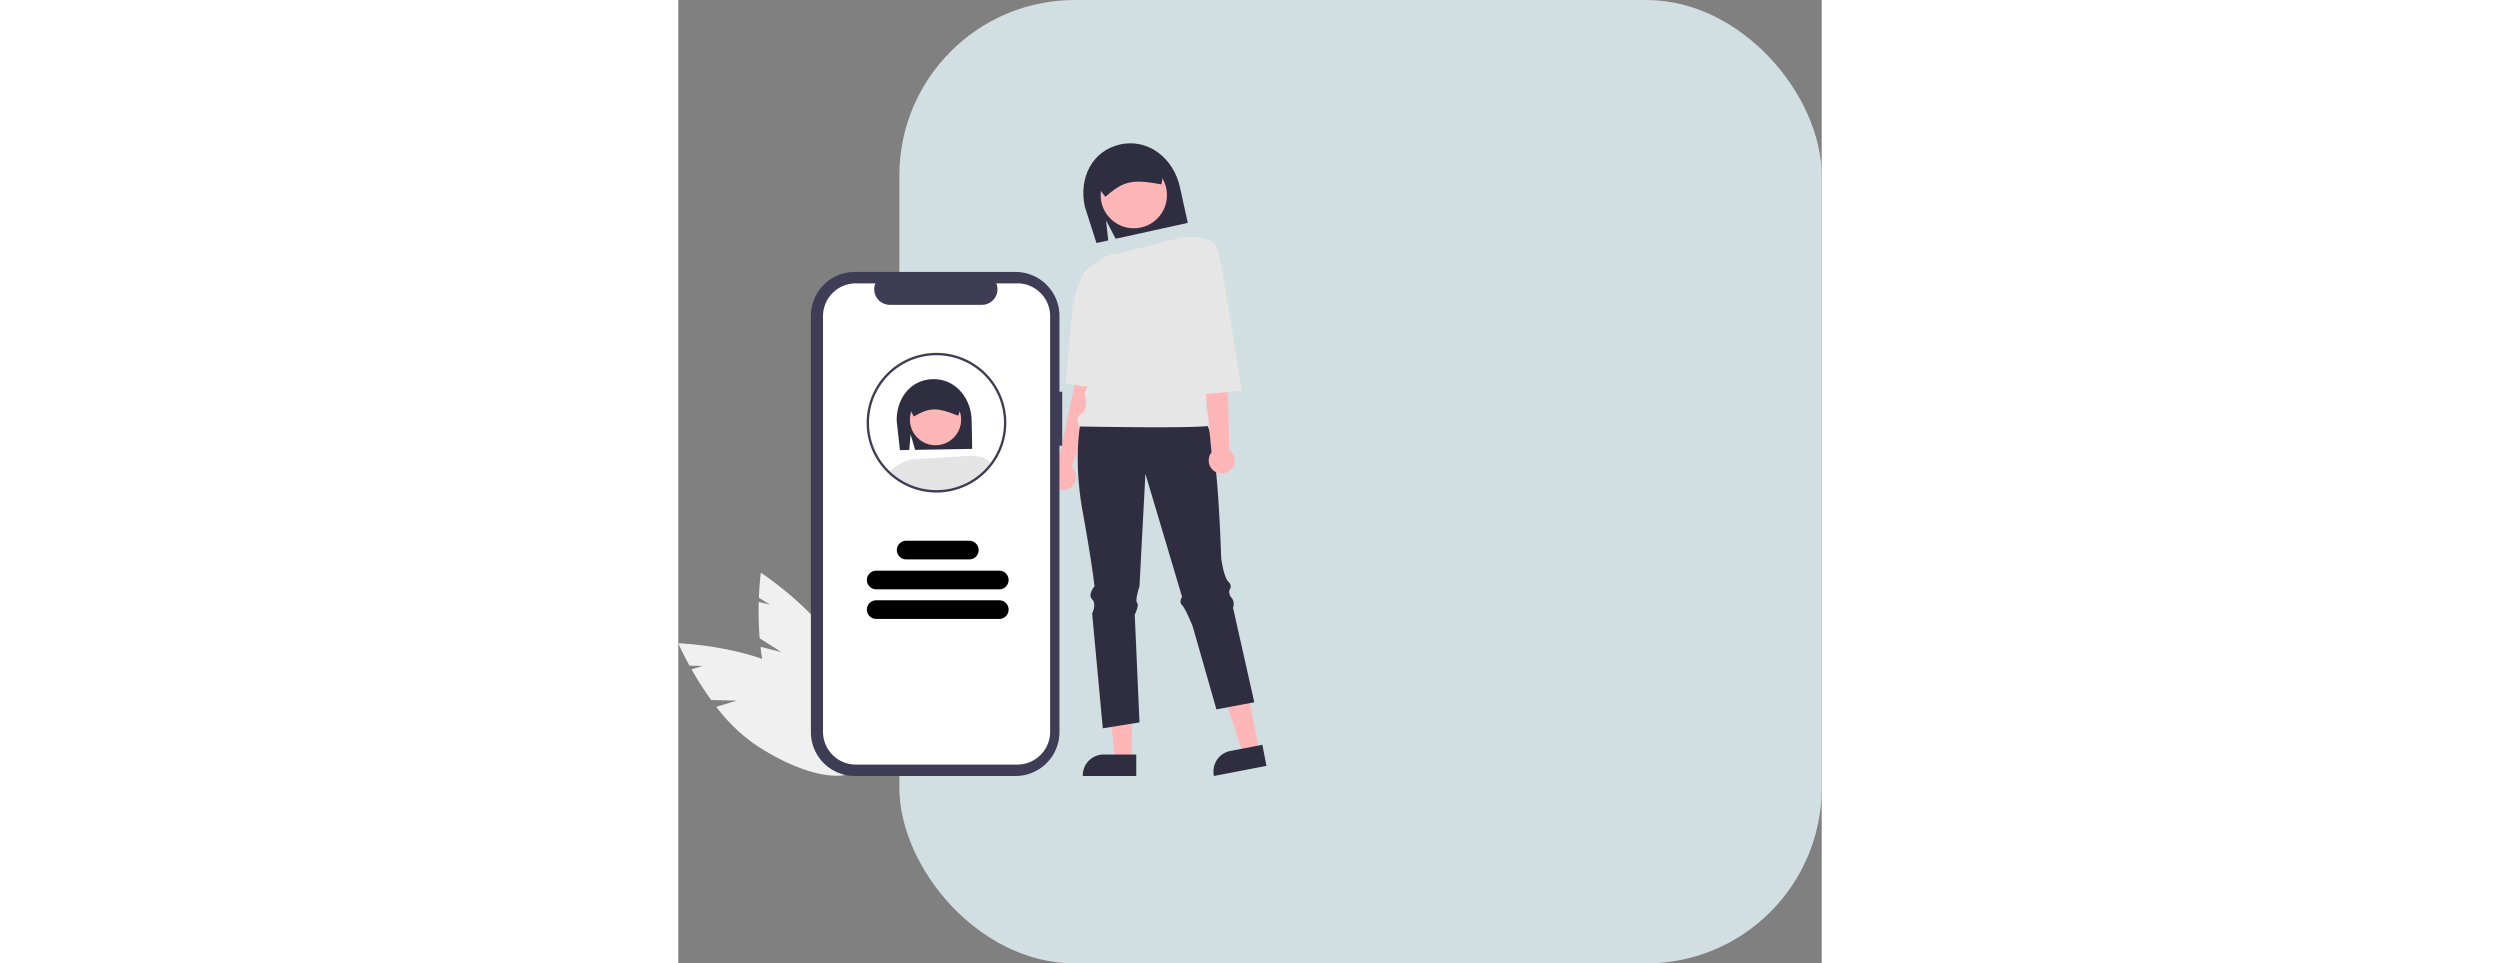 <svg xmlns="http://www.w3.org/2000/svg" width="306.202" height="118" viewBox="0 0 306.202 258">
  <rect x="0" y="0" width="306.202" height="258" fill="#808080" stroke="none"/>
  <g id="verification" transform="translate(0 -0.418)">
    <rect id="Rectangle_63" data-name="Rectangle 63" width="247" height="258" rx="47" transform="translate(59.202 0.418)" fill="#d1dee2"/>
    <g id="undraw_Social_bio_re_0t9u" transform="translate(0 38.796)">
      <path id="Path_55" data-name="Path 55" d="M373.384,566.436l-5.8-3.7a86.577,86.577,0,0,1-.249-9.755l3.009.769-2.97-1.892c.164-4.022.527-6.675.527-6.675s11.729,7.619,19.209,17.945l-1.275,8.734,3.042-6.108a35.042,35.042,0,0,1,2.093,3.872c6.163,13.464,6.762,26.392,1.338,28.875s-14.818-6.419-20.981-19.883a46.114,46.114,0,0,1-3.512-13.609Z" transform="translate(-345.791 -430.183)" fill="#f0f0f0"/>
      <path id="Path_56" data-name="Path 56" d="M315.133,620.137l-6.876-.165A86.567,86.567,0,0,1,303,611.75l2.973-.9-3.521-.085c-1.939-3.528-3-5.987-3-5.987s13.978.459,25.72,5.432l3.422,8.136-.553-6.8a35.013,35.013,0,0,1,3.793,2.233c12.236,8.34,19.431,19.1,16.07,24.027s-16,2.164-28.238-6.176a46.113,46.113,0,0,1-10.041-9.835Z" transform="translate(-299.455 -470.888)" fill="#f0f0f0"/>
      <path id="Path_57" data-name="Path 57" d="M627.705,331.247l-5.388-.634-1.9,16.482-4.856,22.761a3.486,3.486,0,1,0,3.782.477l4.877-13.412Z" transform="translate(-514.027 -283.621)" fill="#ffb6b6"/>
      <path id="Path_58" data-name="Path 58" d="M369.679,484.067h-4.439l-2.112-17.124h6.552Z" transform="translate(-248.173 -318.939)" fill="#ffb6b6"/>
      <path id="Path_59" data-name="Path 59" d="M655.522,704.505H641.207v-.181a5.572,5.572,0,0,1,5.571-5.572h8.744Z" transform="translate(-532.883 -535.074)" fill="#2f2e41"/>
      <path id="Path_60" data-name="Path 60" d="M470.427,477.1l-4.359.842-5.321-16.412,6.434-1.242Z" transform="translate(-314.851 -314.391)" fill="#ffb6b6"/>
      <path id="Path_61" data-name="Path 61" d="M765.787,696.168l-14.055,2.714-.034-.178a5.572,5.572,0,0,1,4.414-6.527h0l8.584-1.658Z" transform="translate(-608.283 -529.45)" fill="#2f2e41"/>
      <path id="Path_62" data-name="Path 62" d="M647.744,202.973l2.579,4.949,19.319-4.261-2.116-9.6c-1.675-7.6-8.391-13.08-15.986-11.4s-11.139,9.1-9.464,16.694l3.113,9.7,3.15-.695Z" transform="translate(-533.199 -182.358)" fill="#2f2e41"/>
      <path id="Path_63" data-name="Path 63" d="M637.627,417.792s-1.9,9.509.634,23.455,3.17,19.969,3.17,19.969-1.9,2.219-.634,3.487,0,3.8,0,3.8l2.853,30.746,9.826-1.585-1.268-28.844s1.268-2.536.634-3.17.634-4.437.634-4.437L655.06,431.1l9.826,32.964s-.951,1.268,0,2.219,2.853,5.705,2.853,5.705l6.339,22.188,10.143-1.9-5.705-25.357a2.566,2.566,0,0,0-.317-2.536,2.482,2.482,0,0,1-.634-2.219s.951-.951-.317-2.219-1.9-6.339-1.9-6.339-.951-33.915-4.121-35.817S637.627,417.792,637.627,417.792Z" transform="translate(-529.97 -342.59)" fill="#2f2e41"/>
      <circle id="Ellipse_12" data-name="Ellipse 12" cx="8.875" cy="8.875" r="8.875" transform="translate(113.113 5.006)" fill="#ffb6b6"/>
      <path id="Path_64" data-name="Path 64" d="M664.366,261.676s6.442-.755,8.344,1.147l-1.9,38.353s1.268.951.634,3.17a9.057,9.057,0,0,0,0,4.438s1.9,2.219.951,3.17-35.183.317-35.183.317-1.268-2.219.634-3.487.951-4.754.951-4.754-.634-.951.951-2.536,2.853-14.58,2.853-14.58l-4.121-15.848s4.148-4.682,8.889-5.035Z" transform="translate(-529.87 -236.434)" fill="#e6e6e6"/>
      <path id="Path_65" data-name="Path 65" d="M636.42,291.831l-4.911-.218s-2.853,5.705-3.17,10.777l-1.746,18.919,11.255,1.684Z" transform="translate(-522.902 -256.983)" fill="#e6e6e6"/>
      <path id="Path_66" data-name="Path 66" d="M653.053,203.451l-3.3-4.242a3.458,3.458,0,0,1,2.625-4.111l12.454-2.747a3.458,3.458,0,0,1,4.111,2.625l.007.031-.892,5.122-.157-.028c-7.729-1.378-9.931-.893-14.726,3.241Z" transform="translate(-538.669 -189.129)" fill="#2f2e41"/>
      <path id="Path_67" data-name="Path 67" d="M745.938,349.321l-.594-24.958-.634-17.75-7.607.951,4.085,42.424a3.487,3.487,0,1,0,4.75-.667Z" transform="translate(-598.383 -267.229)" fill="#ffb6b6"/>
      <path id="Path_68" data-name="Path 68" d="M732.594,266.148l5.549-.535s.951,0,1.9,3.17,6.179,36.669,6.179,36.669l-11.567,1.05Z" transform="translate(-595.304 -239.224)" fill="#e6e6e6"/>
      <path id="Path_69" data-name="Path 69" d="M478.783,323.119h-.742V302.8a11.759,11.759,0,0,0-11.759-11.759H423.237A11.759,11.759,0,0,0,411.477,302.8V414.266a11.759,11.759,0,0,0,11.759,11.759h43.046a11.759,11.759,0,0,0,11.759-11.759V337.581h.742Z" transform="translate(-375.97 -256.593)" fill="#3f3d56"/>
      <path id="Path_70" data-name="Path 70" d="M473.748,300.694h-5.619a4.172,4.172,0,0,1-3.863,5.748h-24.66a4.172,4.172,0,0,1-3.863-5.748H430.5a8.782,8.782,0,0,0-8.782,8.782v111.3a8.782,8.782,0,0,0,8.782,8.782h43.253a8.782,8.782,0,0,0,8.782-8.782h0v-111.3a8.782,8.782,0,0,0-8.782-8.782Z" transform="translate(-382.962 -263.186)" fill="#fff"/>
      <path id="Path_71" data-name="Path 71" d="M487.685,396.406l1.2,4.143,15.284-.27-.134-7.591c-.106-6.009-4.352-11.191-10.361-11.085s-9.829,5.186-9.723,11.194l.873,7.823,2.492-.044Z" transform="translate(-425.468 -318.449)" fill="#2f2e41"/>
      <circle id="Ellipse_13" data-name="Ellipse 13" cx="6.857" cy="6.857" r="6.857" transform="translate(62.027 67.139)" fill="#ffb6b6"/>
      <path id="Path_72" data-name="Path 72" d="M503.664,447.4l-.155,2.884a18.361,18.361,0,0,1-25.449.986c-.158-.139-.314-.285-.466-.434.951-.945,3.575-3.277,6.488-3.493l13.135-.827S502.194,445.932,503.664,447.4Z" transform="translate(-421.13 -362.709)" fill="#e4e4e4"/>
      <path id="Path_73" data-name="Path 73" d="M507.754,394.98a2.659,2.659,0,0,0-.472-1.468c-.032-.044-.063-.086-.1-.127a2.672,2.672,0,0,0-2.143-1.024l-4.929.089-4.926.086a2.669,2.669,0,0,0-2.615,2.71l1.173,2.361.675,1.357.111-.063c4.263-2.4,6.006-2.428,11.649-.2l.114.044.447-1.144,1.014-2.6Z" transform="translate(-431.362 -325.798)" fill="#2f2e41"/>
      <path id="Path_74" data-name="Path 74" d="M551.712,450.982a18.582,18.582,0,0,1-5.09,4.495l-.307-5.509,4.288-.415S551.116,449.552,551.712,450.982Z" transform="translate(-468.068 -364.861)" fill="#e4e4e4"/>
      <path id="Path_75" data-name="Path 75" d="M477.295,396.814a18.643,18.643,0,0,1-12.423-4.724c-.162-.142-.321-.292-.477-.445a18.51,18.51,0,0,1-5.8-13.533,18.7,18.7,0,0,1,37.4,0,18.5,18.5,0,0,1-3.95,11.495,18.687,18.687,0,0,1-14.751,7.206Zm0-36.768a18.088,18.088,0,0,0-18.067,18.067,17.885,17.885,0,0,0,5.607,13.076c.151.148.3.29.457.426a18.089,18.089,0,0,0,26.255-2.4,17.871,17.871,0,0,0,3.816-11.1A18.088,18.088,0,0,0,477.295,360.046Z" transform="translate(-408.152 -303.292)" fill="#3f3d56"/>
      <path id="Path_76" data-name="Path 76" d="M494.25,548.428H461.305a2.5,2.5,0,1,1,0-5H494.25a2.5,2.5,0,1,1,0,5Z" transform="translate(-408.296 -428.98)"/>
      <path id="Path_77" data-name="Path 77" d="M494.25,573.428H461.305a2.5,2.5,0,0,1,0-5H494.25a2.5,2.5,0,1,1,0,5Z" transform="translate(-408.296 -446.055)"/>
      <path id="Path_78" data-name="Path 78" d="M503.513,523.125h-16.9a2.5,2.5,0,0,1,0-5h16.9a2.5,2.5,0,1,1,0,5Z" transform="translate(-425.579 -411.697)"/>
    </g>
  </g>
</svg>
